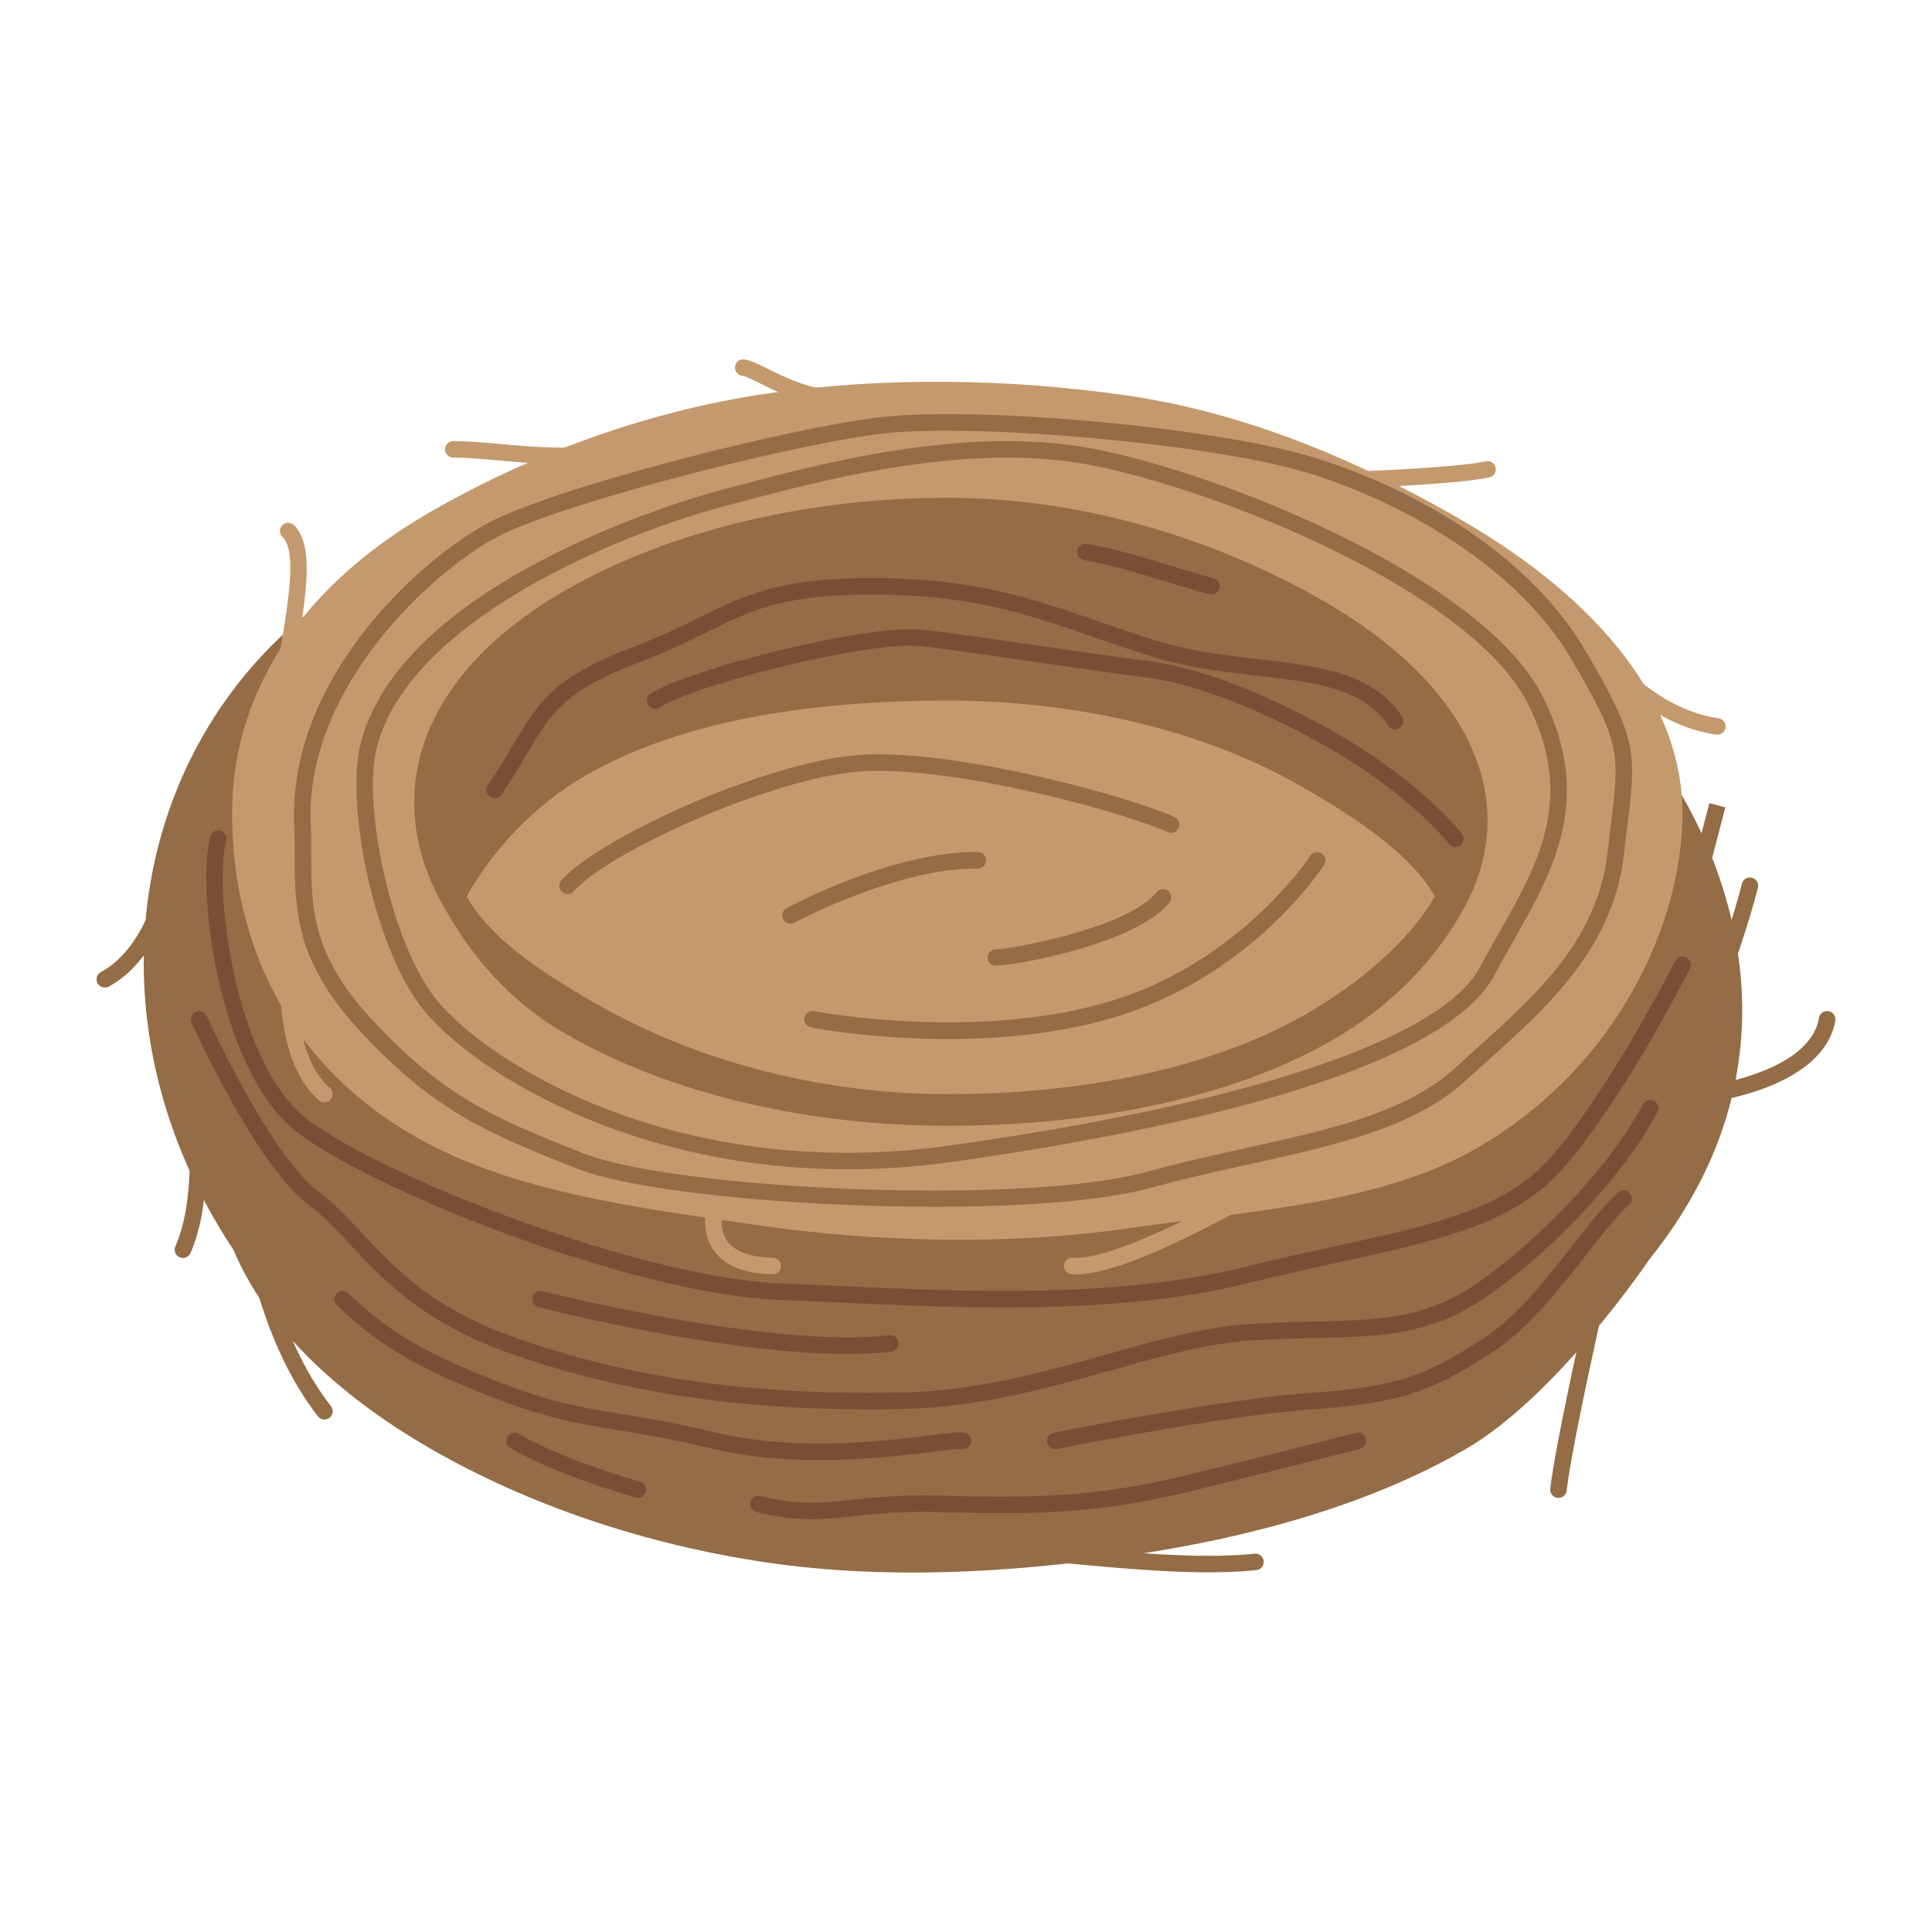 <svg xmlns="http://www.w3.org/2000/svg" version="1.1" xmlns:xlink="http://www.w3.org/1999/xlink" width="512" height="512" x="0" y="0" viewBox="0 0 500 500" style="enable-background:new 0 0 512 512" xml:space="preserve" class=""><g><path fill="#946c45" d="M27.137 255.581a2.134 2.134 0 0 1-1.019-4.012c10.288-5.576 13.94-19.705 13.977-19.846.286-1.147 1.451-1.852 2.588-1.551a2.134 2.134 0 0 1 1.556 2.586c-.162.651-4.123 16.081-16.085 22.566a2.154 2.154 0 0 1-1.017.257z" opacity="1" data-original="#946c45"></path><path fill="#c4996d" d="M333.369 126.885a2.137 2.137 0 0 1-2.135-2.085 2.137 2.137 0 0 1 2.085-2.185c.406-.009 40.658-.959 51.203-3.236a2.133 2.133 0 1 1 .901 4.171c-10.939 2.364-50.334 3.299-52.004 3.336l-.05-.001z" opacity="1" data-original="#c4996d"></path><path fill="#946c45" d="M426.711 326.114c-.023.028-23.717 35.226-47.503 48.977-25.036 14.447-55.89 22.972-87.902 27.604-30.22 4.374-62.169 6.116-92.39 1.743-32.012-4.632-62.501-15.097-87.537-29.544-25.452-14.69-43.032-32.509-50.932-51.384-38.136-57.396-27.485-126.572 18.212-164.02 0 27.929-2.428 104.492 34.426 125.802 25.036 14.447 54.252 24.866 86.263 29.498 30.22 4.374 61.311 2.703 91.532-1.67 32.012-4.633 64.428-8.262 89.464-22.71 36.768-21.267 48.415-66.271 48.501-94.156 2.947 3.288 49.41 65.888-2.134 129.86z" opacity="1" data-original="#946c45"></path><path fill="#c4996d" d="M435.439 210.636c-.086 27.885-16.47 65.248-53.239 86.516-25.036 14.447-58.61 16.154-90.621 20.787-30.221 4.374-64.83 3.578-95.051-.796-32.012-4.632-64.289-8.698-89.326-23.145-36.854-21.31-47.141-55.607-47.141-83.536 0-27.844 14.364-56.647 51.218-77.914 25.036-14.447 55.427-26.092 87.439-30.725 30.221-4.374 62.735-3.836 92.955.538 32.012 4.633 61.367 17.67 86.404 32.117 36.94 21.352 57.405 48.229 57.362 76.158z" opacity="1" data-original="#c4996d"></path><path fill="#946c45" d="M378.096 236.434c-6.577 11.487-17.423 23.614-33.224 32.71-27.245 15.736-63.946 22.206-99.658 22.206s-71.513-8.029-98.758-23.765c-15.8-9.096-24.889-21.203-31.465-32.69-16.313-28.014-7.502-59.7 31.188-82.035 27.246-15.715 63.323-24.035 99.035-24.035s70.197 11.08 97.442 26.795c38.691 22.333 51.752 52.8 35.44 80.814z" opacity="1" data-original="#946c45"></path><path fill="#c4996d" d="M371.355 231.994c-6.157 10.756-18.391 21.83-33.185 30.347-25.509 14.733-59.521 20.83-92.956 20.83-33.436 0-65.835-8.892-91.344-23.625-14.794-8.516-26.973-16.796-33.13-27.551 6.157-10.755 16.141-22.842 30.935-31.359 25.509-14.714 60.104-19.327 93.539-19.327s66.293 7.627 91.803 22.341c14.794 8.516 28.181 17.589 34.338 28.344z" opacity="1" data-original="#c4996d"></path><path fill="#946c45" d="M56.525 300.012h-.043v-2.861c0 .94.043 1.922.043 2.861zM219.378 302.603c-59.094.004-100.068-27.812-110.923-42.738-12.184-16.752-18.885-51.987-15.191-67.072 10.73-43.81 90.18-65.149 93.558-66.034l3.735-.988c22.505-5.959 60.178-15.943 92.955-9.521 33.276 6.51 100.426 33.501 115.785 64.099 13.247 26.39 2.654 45.04-7.588 63.081-1.654 2.911-3.305 5.817-4.848 8.749-14.242 27.074-94.127 42.021-140.478 48.518a194.19 194.19 0 0 1-27.005 1.906zm41.189-184.159c-25.675 0-51.769 6.914-68.918 11.456l-3.743.988c-27.756 7.29-82.387 29.822-90.492 62.922-3.415 13.941 3.126 47.909 14.494 63.544 11.967 16.452 62.28 49.135 133.883 39.113 77.496-10.868 127.536-27.733 137.293-46.274 1.564-2.973 3.236-5.922 4.913-8.874 10.136-17.849 19.707-34.706 7.486-59.052-14.734-29.355-80.252-55.462-112.791-61.829-7.185-1.406-14.637-1.994-22.125-1.994zM95.339 193.302h.042z" opacity="1" data-original="#946c45"></path><path fill="#946c45" d="M241.984 312.307c-36.712 0-77.55-3.957-92.507-9.83-24.165-9.496-37.66-15.409-56.673-36.065C76.408 248.6 76.341 235.31 76.27 221.239c-.015-2.54-.027-5.13-.133-7.82-1.545-38.597 33.609-69.499 50.876-78.419 17.084-8.825 75.162-23.817 100.161-26.936 24.444-3.049 84.437 2.21 110.688 9.713 24.868 7.106 56.973 24.155 72.503 50.695 13.491 23.062 13.122 26.094 10.722 45.82a977.925 977.925 0 0 0-.798 6.71c-2.767 24.217-19.396 39.205-35.479 53.693-1.76 1.589-3.524 3.178-5.273 4.78-13.46 12.344-33.311 16.748-56.297 21.852-8.247 1.831-16.773 3.724-25.477 6.097-12.508 3.411-33.376 4.883-55.779 4.883zm2.944-200.836c-6.762 0-12.673.263-17.223.83-24.136 3.015-82.311 18.012-98.731 26.494-15.823 8.17-50.018 38.263-48.57 74.458.111 2.736.123 5.38.138 7.965.069 13.796.13 25.706 15.404 42.3 18.378 19.967 31.53 25.727 55.092 34.981 23.623 9.283 113.158 13.649 145.604 4.804 8.799-2.402 17.378-4.304 25.673-6.147 22.386-4.967 41.722-9.262 54.337-20.827a702.323 702.323 0 0 1 5.301-4.804c16.206-14.605 31.513-28.396 34.097-51.008.282-2.46.553-4.696.801-6.739 2.35-19.313 2.596-21.331-10.169-43.147-14.909-25.481-47.021-42.187-69.989-48.751-20.45-5.842-63.519-10.409-91.765-10.409z" opacity="1" data-original="#946c45"></path><path fill="#784f36" d="M127.991 206.568a2.135 2.135 0 0 1-1.764-3.337c2.733-4.02 4.804-7.49 6.633-10.547 6.673-11.176 10.349-17.332 30.736-25.126 7.236-2.765 12.665-5.434 17.457-7.786 12.021-5.901 20.706-10.167 44.902-10.167 25.981 0 41.622 5.417 58.181 11.151 5.04 1.748 10.251 3.554 15.912 5.267 8.505 2.577 17.249 3.599 25.704 4.583 15.336 1.789 29.824 3.474 37.074 14.867.634.996.34 2.314-.654 2.948a2.149 2.149 0 0 1-2.949-.654c-6.159-9.68-19.046-11.181-33.967-12.92-8.641-1.009-17.576-2.048-26.447-4.738-5.74-1.739-10.993-3.557-16.073-5.317-16.913-5.859-31.517-10.918-56.781-10.918-23.204 0-31.088 3.87-43.019 9.729-4.873 2.394-10.399 5.104-17.814 7.941-19.006 7.265-22.211 12.632-28.596 23.325-1.858 3.115-3.964 6.639-6.767 10.764a2.125 2.125 0 0 1-1.768.935z" opacity="1" data-original="#784f36"></path><path fill="#784f36" d="M376.611 219.183a2.128 2.128 0 0 1-1.662-.793c-6.03-7.461-16.904-16.373-28.381-23.258-6.685-4.012-30.074-17.302-50.378-19.88-8.672-1.101-18.962-2.602-28.831-4.041-11.281-1.647-21.936-3.203-29.022-3.991-13.068-1.48-57.874 9.725-67.643 15.893a2.125 2.125 0 0 1-2.946-.667 2.134 2.134 0 0 1 .665-2.944c10.441-6.589 56.4-18.045 70.396-16.527 7.16.796 17.849 2.356 29.165 4.008 9.844 1.439 20.105 2.936 28.755 4.033 21.129 2.681 45.171 16.335 52.037 20.455 11.877 7.123 23.181 16.411 29.503 24.234a2.135 2.135 0 0 1-1.658 3.478zM313.53 153.876c-.19 0-.382-.025-.574-.08-4.516-1.255-8.357-2.423-11.92-3.512-6.865-2.089-12.795-3.895-20.554-5.35a2.135 2.135 0 0 1-1.708-2.49 2.144 2.144 0 0 1 2.492-1.706c7.992 1.497 14.027 3.332 21.015 5.463 3.532 1.076 7.339 2.235 11.818 3.482a2.136 2.136 0 0 1-.569 4.193zM259.879 338.351c-14.809 0-29.48-.663-43.405-1.293-4.869-.217-9.66-.433-14.35-.617-38.357-1.506-105.159-28.108-125.194-43.393-20.023-15.276-26.223-62.15-22.515-76.534a2.145 2.145 0 0 1 2.602-1.534 2.138 2.138 0 0 1 1.535 2.602c-3.407 13.207 2.573 58.034 20.968 72.072 19.601 14.951 86.333 41.09 122.771 42.516 4.698.188 9.498.405 14.378.622 33.982 1.547 72.493 3.278 105.996-5.013 8.287-2.052 15.829-3.703 23.122-5.3 25.627-5.614 44.145-9.671 55.925-23.383 15.23-17.724 31.659-50.031 31.822-50.357a2.152 2.152 0 0 1 2.869-.943 2.137 2.137 0 0 1 .943 2.869c-.68 1.343-16.823 33.096-32.393 51.216-12.711 14.792-31.813 18.975-58.251 24.768-7.267 1.593-14.78 3.24-23.01 5.275-20.252 5.014-42.173 6.427-63.813 6.427z" opacity="1" data-original="#784f36"></path><path fill="#784f36" d="M224.762 364.733c-34.919 0-64.432-4.596-92.278-14.312-22.795-7.949-33.265-19.151-41.678-28.154-3.586-3.836-6.973-7.461-10.847-10.363-13.645-10.222-29.678-45.72-30.354-47.225a2.137 2.137 0 0 1 1.074-2.824c1.072-.496 2.338-.004 2.822 1.072.16.358 16.256 35.994 29.019 45.557 4.177 3.132 7.688 6.889 11.408 10.868 8.514 9.108 18.164 19.434 39.963 27.041 29.622 10.334 61.187 14.809 99.442 13.979 19.449-.404 36.63-5.225 53.245-9.888 13.27-3.724 25.806-7.244 37.965-7.915 5.491-.304 10.499-.425 15.149-.534 18.045-.425 29.966-.704 44.025-10.939 17.1-12.444 33.765-30.64 41.47-45.278a2.132 2.132 0 0 1 2.883-.896 2.132 2.132 0 0 1 .895 2.881c-7.982 15.168-25.156 33.951-42.734 46.746-15.139 11.018-28.267 11.327-46.437 11.756-4.61.109-9.573.225-15.013.526-11.694.65-24.009 4.103-37.049 7.765-16.085 4.512-34.318 9.63-54.311 10.046a444.6 444.6 0 0 1-8.659.091z" opacity="1" data-original="#784f36"></path><path fill="#784f36" d="M219.215 350.391c-32.062 0-77.71-11.544-79.874-12.098a2.136 2.136 0 0 1-1.541-2.598 2.123 2.123 0 0 1 2.596-1.539c.59.15 59.34 14.988 89.761 11.389 1.186-.159 2.233.696 2.373 1.864a2.133 2.133 0 0 1-1.868 2.373c-3.516.421-7.374.609-11.447.609zM273.08 375.034a2.138 2.138 0 0 1-2.092-1.714 2.138 2.138 0 0 1 1.672-2.515c.436-.088 43.816-8.77 66.697-10.338 22.176-1.514 29.789-4.504 44.454-14.009 8.728-5.655 16.583-15.71 23.515-24.576 4.389-5.617 8.182-10.467 11.535-13.316a2.135 2.135 0 0 1 2.765 3.253c-3.022 2.569-6.689 7.26-10.935 12.69-6.785 8.683-15.228 19.488-24.557 25.535-15.142 9.809-23.529 13.115-46.484 14.684-22.606 1.547-65.715 10.176-66.146 10.263-.143.03-.285.043-.424.043zM212.043 377.861c-8.816 0-18.272-.726-27.397-2.886-10.818-2.56-18.264-3.795-24.833-4.879-10.603-1.751-18.264-3.02-32.591-8.566-23.421-9.066-31.674-15.843-40.029-23.754a2.135 2.135 0 0 1-.082-3.019 2.132 2.132 0 0 1 3.017-.083c8.011 7.586 15.941 14.087 38.636 22.878 13.914 5.384 21.394 6.618 31.744 8.332 6.637 1.097 14.159 2.34 25.12 4.938 20.693 4.892 43.459 2.102 55.695.601 5.069-.621 7.179-.875 8.359-.609a2.133 2.133 0 1 1-.901 4.17c-.663-.083-3.858.3-6.938.68-7.176.879-17.907 2.197-29.8 2.197zM210.206 393.179c-4.077 0-8.558-.467-14.434-1.877a2.137 2.137 0 0 1-1.578-2.577c.273-1.143 1.431-1.864 2.575-1.577 10.296 2.473 15.795 1.872 23.404 1.03 5.722-.625 12.828-1.397 23.928-1.088 24.794.717 40.431.133 62.249-5.138 17.484-4.221 33.99-8.441 41.145-10.267l3.363-.859c1.151-.279 2.302.413 2.59 1.556s-.409 2.302-1.552 2.59l-3.344.851c-7.165 1.831-23.692 6.055-41.201 10.284-22.286 5.38-38.178 5.972-63.375 5.254-10.786-.317-17.455.421-23.335 1.064-3.613.395-6.868.754-10.435.754zM165.101 387.649c-.198 0-.403-.029-.603-.088-13.944-4.099-25.454-8.657-32.41-12.832a2.132 2.132 0 0 1-.732-2.928 2.129 2.129 0 0 1 2.93-.734c6.654 3.991 17.811 8.395 31.417 12.399a2.13 2.13 0 0 1 1.445 2.648 2.132 2.132 0 0 1-2.047 1.535z" opacity="1" data-original="#784f36"></path><path fill="#946c45" d="M441.683 268.477a2.135 2.135 0 0 1-2.073-2.653c1.952-7.807 3.957-13.85 5.897-19.692 1.754-5.284 3.568-10.747 5.301-17.432a2.139 2.139 0 0 1 2.602-1.535 2.135 2.135 0 0 1 1.53 2.602c-1.768 6.827-3.603 12.361-5.38 17.712-1.916 5.767-3.895 11.731-5.809 19.38a2.132 2.132 0 0 1-2.068 1.618zM437.081 239.051a2.135 2.135 0 0 1-2.073-2.652c1.939-7.774 7.379-28.546 7.379-28.546l4.133 1.085c-.002 0-5.432 20.739-7.371 28.496a2.13 2.13 0 0 1-2.068 1.617z" opacity="1" data-original="#946c45"></path><path fill="#c4996d" d="M444.456 190.141c-.1 0-.202-.009-.304-.021-17.007-2.427-29.883-16.998-30.496-19.455a2.14 2.14 0 0 1 1.556-2.589 2.144 2.144 0 0 1 2.535 1.372c1.147 2.152 12.442 14.367 27.009 16.444a2.134 2.134 0 0 1 1.812 2.415 2.133 2.133 0 0 1-2.112 1.834zM72.699 183.443a2.136 2.136 0 0 1-2.123-2.39c.507-4.195 1.272-8.745 2.01-13.149 2.004-11.932 4.272-25.456.54-28.905a2.133 2.133 0 0 1-.119-3.015 2.126 2.126 0 0 1 3.017-.121c5.428 5.013 3.167 18.488.773 32.75-.732 4.354-1.487 8.854-1.981 12.949a2.135 2.135 0 0 1-2.117 1.881zM83.969 285.308c-.496 0-.997-.171-1.399-.521-12.444-10.806-9.836-36.157-9.719-37.233.128-1.172 1.172-2.001 2.354-1.889a2.135 2.135 0 0 1 1.891 2.352c-.027.242-2.484 24.205 8.272 33.542.89.776.986 2.123.212 3.015a2.13 2.13 0 0 1-1.611.734zM199.98 329.789h-.05c-7.327-.175-12.457-2.268-15.245-6.217-3.707-5.251-1.664-11.652-1.576-11.923a2.132 2.132 0 0 1 2.696-1.359 2.135 2.135 0 0 1 1.364 2.686c-.025.083-1.443 4.7 1.023 8.162 1.973 2.769 5.956 4.241 11.838 4.383a2.138 2.138 0 0 1 2.085 2.185 2.136 2.136 0 0 1-2.135 2.083zM278.393 329.819c-.365 0-.72-.013-1.061-.033a2.138 2.138 0 0 1-1.985-2.277c.083-1.176 1.111-2.102 2.277-1.985 10.67.634 37.437-14.004 46.232-18.85 2.16-1.188 3.601-1.968 4.025-2.135a2.139 2.139 0 0 1 2.775 1.189 2.138 2.138 0 0 1-1.184 2.773c-.415.175-1.675.88-3.556 1.914-16.512 9.094-36.655 19.404-47.523 19.404zM145.488 120.108c-5.766 0-11.262-.488-16.404-.943-4.241-.379-8.246-.734-11.769-.734-1.18 0-2.135-.955-2.135-2.135s.955-2.135 2.135-2.135c3.712 0 7.809.363 12.146.751 9.669.859 20.633 1.835 32.012-.701a2.157 2.157 0 0 1 2.548 1.622 2.14 2.14 0 0 1-1.622 2.548c-5.826 1.298-11.488 1.727-16.911 1.727zM216.888 105.278c-7.941 0-15.317-3.649-20.199-6.064-1.689-.834-3.793-1.877-4.414-1.918-1.147-.08-2.092-1.059-2.05-2.206.04-1.151.915-2.064 2.067-2.064 1.516 0 3.415.938 6.291 2.36 4.525 2.239 11.365 5.622 18.306 5.622a2.134 2.134 0 1 1-.001 4.27z" opacity="1" data-original="#c4996d"></path><path fill="#946c45" d="M83.971 367.364a2.129 2.129 0 0 1-1.687-.826c-13.149-16.902-17.534-38.697-19.407-48.001-.382-1.897-.776-3.862-.972-4.308-.628-1.001-.298-2.264.701-2.89 1.001-.63 2.344-.28 2.973.725.494.784.749 1.977 1.485 5.63 1.814 9.012 6.06 30.114 18.589 46.224.724.93.557 2.272-.373 2.994a2.11 2.11 0 0 1-1.309.452zM312.801 406.912c-11.819 0-25.11-1.247-37.221-2.382-9.707-.909-18.875-1.772-26.394-1.939a2.138 2.138 0 0 1-2.087-2.185c.029-1.172.92-2.119 2.183-2.085 7.669.175 16.913 1.038 26.697 1.956 16.379 1.543 34.937 3.274 48.712 1.814 1.151-.133 2.225.725 2.348 1.897a2.133 2.133 0 0 1-1.897 2.348c-3.826.409-7.983.576-12.341.576zM403.332 387.649a2.137 2.137 0 0 1-2.123-2.377c1.172-10.243 7.278-37.859 9.577-48.251.438-1.985.728-3.299.805-3.678.23-1.16 1.343-1.931 2.513-1.677a2.134 2.134 0 0 1 1.674 2.511c-.077.392-.375 1.735-.823 3.765-2.285 10.335-8.356 37.792-9.504 47.813a2.135 2.135 0 0 1-2.119 1.894zM47.33 325.561a2.138 2.138 0 0 1-1.95-3.003c3.822-8.599 3.795-20.114 3.779-26.294-.011-3.924.012-5.096.565-6.013a2.135 2.135 0 0 1 3.794 1.939c-.096.571-.092 2.423-.088 4.062.017 6.502.048 18.608-4.146 28.042a2.136 2.136 0 0 1-1.954 1.267zM441.679 285.308a2.135 2.135 0 0 1-.25-4.254c.267-.033 26.826-3.378 29.334-17.624.202-1.159 1.314-1.964 2.473-1.73a2.13 2.13 0 0 1 1.73 2.473c-3.057 17.362-31.812 20.977-33.033 21.119a1.824 1.824 0 0 1-.254.016zM146.906 231.369a2.136 2.136 0 0 1-1.595-3.557c9.949-11.164 52.753-30.486 76.574-32.387 23.988-1.935 69.322 10.334 82.06 16.014a2.136 2.136 0 0 1-1.739 3.903c-12.444-5.554-56.686-17.457-79.979-15.664-22.551 1.802-64.446 20.556-73.725 30.978a2.142 2.142 0 0 1-1.596.713zM245.274 268.902c-19.436 0-34.345-2.807-35.367-3.003a2.137 2.137 0 0 1-1.691-2.502c.223-1.155 1.328-1.901 2.501-1.693.409.088 41.19 7.749 75.761-2.327 34.33-9.992 52.432-37.604 52.611-37.879a2.125 2.125 0 0 1 2.95-.638 2.133 2.133 0 0 1 .641 2.949c-.765 1.188-19.161 29.234-55.009 39.673-14.284 4.157-29.361 5.42-42.397 5.42z" opacity="1" data-original="#946c45"></path><path fill="#946c45" d="M204.592 239.051a2.134 2.134 0 0 1-1.018-4.013c1.12-.609 27.545-14.779 49.504-14.521a2.135 2.135 0 0 1-.025 4.271c-.175.041-.382-.009-.572-.004-20.701 0-46.616 13.87-46.876 14.008a2.11 2.11 0 0 1-1.013.259zM257.754 249.885c-.328 0-.559-.02-.684-.062a2.18 2.18 0 0 1-1.456-2.035c0-1.297 1.22-2.298 2.473-2.11 3.654-.171 33.855-5.438 41.197-14.759a2.135 2.135 0 0 1 3.353 2.645c-8.29 10.525-39.505 16.321-44.883 16.321zm2.131-2.097h.041z" opacity="1" data-original="#946c45"></path></g></svg>